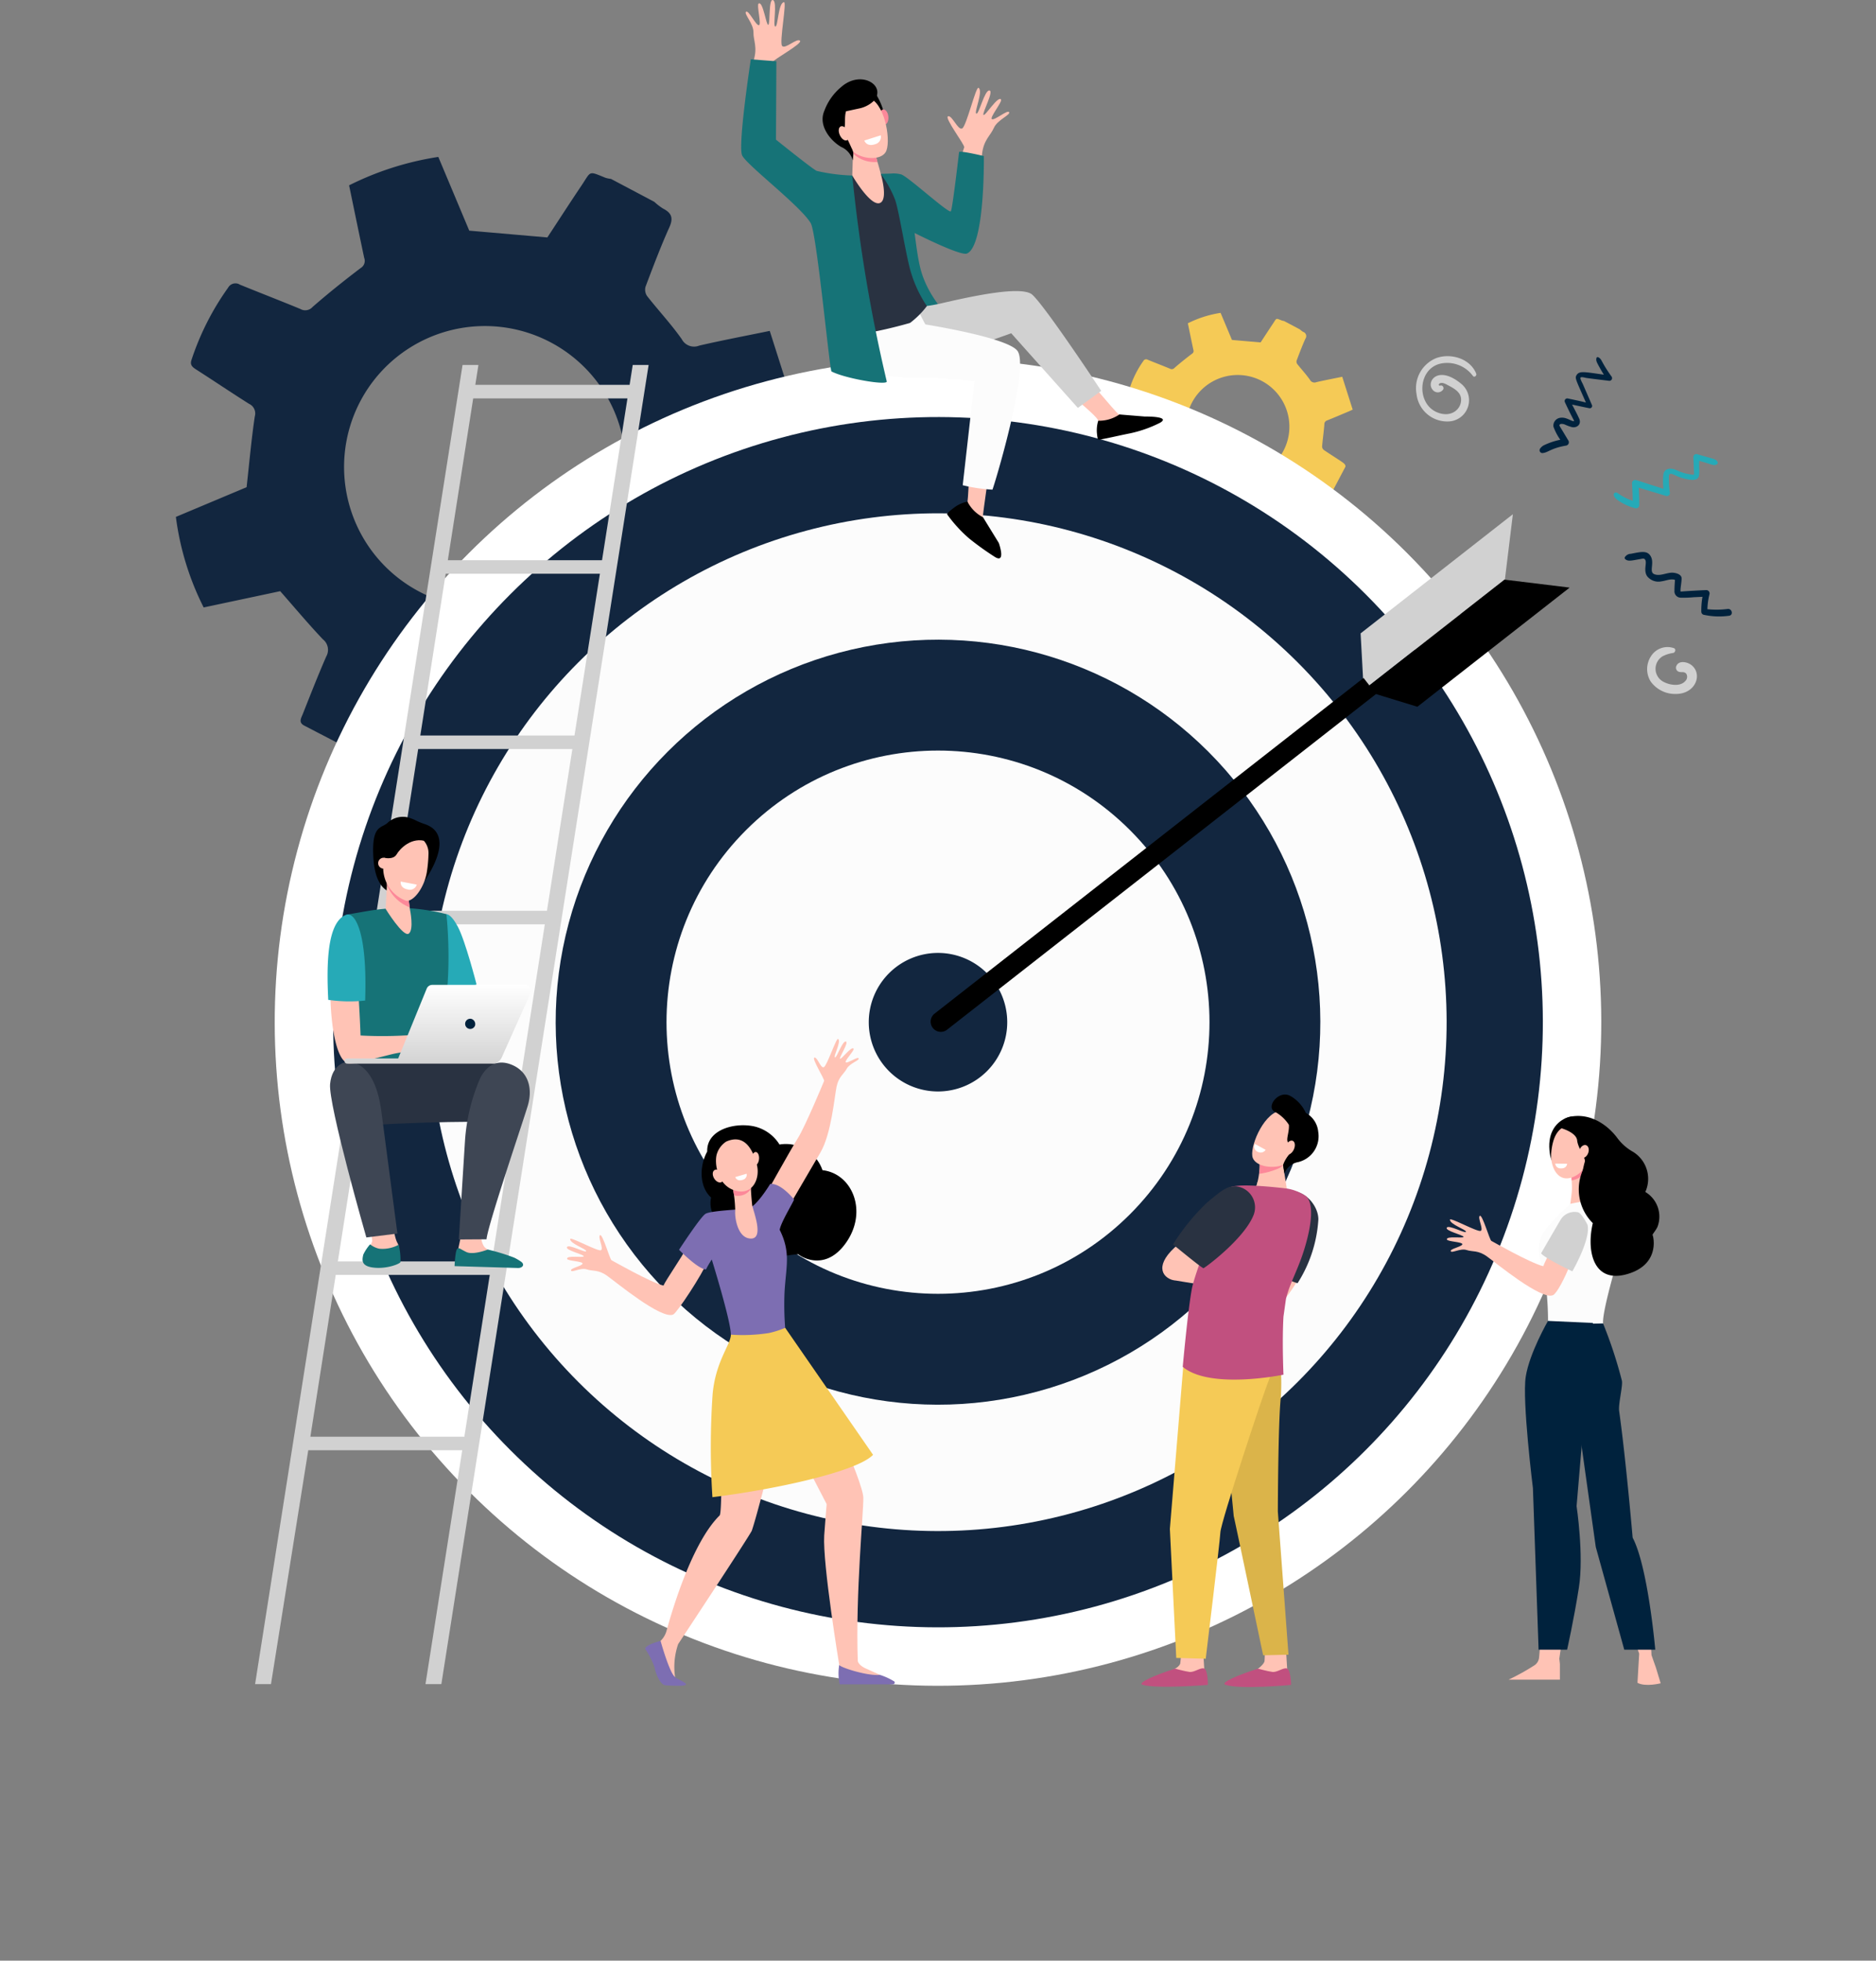 <svg xmlns="http://www.w3.org/2000/svg" xmlns:xlink="http://www.w3.org/1999/xlink" width="264.232" height="276.02" viewBox="0 0 264.232 276.02">
  <rect x="0" y="0" width="264.232" height="276.02" fill="#808080" stroke="none"/>
  <defs>
    <linearGradient id="linear-gradient" x1="0.5" x2="0.5" y2="1" gradientUnits="objectBoundingBox">
      <stop offset="0" stop-color="#fff"/>
      <stop offset="1" stop-color="#d3d3d3"/>
    </linearGradient>
  </defs>
  <g id="Grupo_46889" data-name="Grupo 46889" transform="translate(-519.48 -743.066)">
    <path id="Trazado_97492" data-name="Trazado 97492" d="M690.767,878.612c-2.026-1.347-4.1-2.624-6.1-4.011a1.761,1.761,0,0,1-.652-1.341c.242-2.807.646-5.6.87-8.41a1.49,1.49,0,0,1,1.029-1.558c2.753-1.1,5.477-2.27,8.211-3.417.443-.186.88-.388,1.644-.726l-4.015-12.606c-3.524.724-6.739,1.33-9.923,2.068a1.954,1.954,0,0,1-2.467-.9c-1.493-2.121-3.282-4.032-4.888-6.076a1.6,1.6,0,0,1-.216-1.318c1.065-2.812,2.127-5.632,3.36-8.373.592-1.315.288-2.019-.891-2.621a8.189,8.189,0,0,1-1.231-.947l-6.105-3.23a4.188,4.188,0,0,1-.763-.153c-2.481-1-2-.978-3.4,1.1-1.7,2.528-3.347,5.084-4.8,7.292l-11-.954-4.358-10.38a42.26,42.26,0,0,0-12.566,4c.719,3.465,1.412,6.846,2.129,10.221a1.169,1.169,0,0,1-.5,1.422c-2.316,1.756-4.59,3.575-6.779,5.485a1.376,1.376,0,0,1-1.723.274c-2.823-1.165-5.672-2.264-8.5-3.417a1.184,1.184,0,0,0-1.67.426,37.664,37.664,0,0,0-5.147,10.141c-.253.714.092,1.02.632,1.365,2.5,1.6,4.956,3.26,7.465,4.842a1.485,1.485,0,0,1,.808,1.782c-.475,3.217-.763,6.46-1.151,9.954l-9.961,4.182a39.374,39.374,0,0,0,3.914,12.748l10.78-2.291c2.095,2.382,3.985,4.647,6.014,6.779a1.889,1.889,0,0,1,.467,2.422c-1.168,2.677-2.232,5.4-3.31,8.115-.213.537-.635,1.162.2,1.6q5.115,2.657,10.229,5.316c.725.376,1.179.13,1.612-.553,1.609-2.543,3.331-5.016,4.9-7.584.6-.991,1.261-1.033,2.286-.9a69.182,69.182,0,0,0,7.631.638,1.661,1.661,0,0,1,1.88,1.275c1.212,3.129,2.547,6.211,3.807,9.246,2.721-.019,10.118-2.391,12.778-4.069-.722-3.334-1.417-6.714-2.207-10.072a1.433,1.433,0,0,1,.69-1.714c2.065-1.648,4.014-3.441,6.063-5.11a1.744,1.744,0,0,1,1.444-.287c2.52.967,5.007,2.022,7.492,3.077,1.389.59,1.948.833,2.477.473L693,880.991C693.01,880.113,692.406,879.7,690.767,878.612Zm-21.6-3.64a19.835,19.835,0,0,1-26.809,8.257h0a19.836,19.836,0,0,1-8.257-26.809h0a19.835,19.835,0,0,1,26.809-8.257h0a19.835,19.835,0,0,1,8.257,26.809Z" transform="translate(-63.856 -56.893)" fill="#12263f"/>
    <path id="Trazado_97493" data-name="Trazado 97493" d="M1116.131,921.361c-.744-.495-1.5-.963-2.238-1.472a.646.646,0,0,1-.239-.492c.089-1.031.237-2.056.319-3.087a.547.547,0,0,1,.378-.572c1.01-.4,2.011-.833,3.014-1.254.163-.069.323-.142.6-.267-.491-1.541-.976-3.065-1.474-4.628-1.293.266-2.474.489-3.643.759a.717.717,0,0,1-.905-.332c-.548-.778-1.2-1.48-1.795-2.23a.587.587,0,0,1-.079-.484c.391-1.033.781-2.068,1.233-3.074a.622.622,0,0,0-.327-.962,3.01,3.01,0,0,1-.452-.348l-2.241-1.186a1.526,1.526,0,0,1-.28-.056c-.911-.365-.736-.359-1.246.4-.622.928-1.229,1.866-1.761,2.677l-4.037-.35-1.6-3.81a15.519,15.519,0,0,0-4.613,1.468c.264,1.272.518,2.513.781,3.752a.429.429,0,0,1-.182.522c-.85.645-1.685,1.312-2.489,2.014a.5.5,0,0,1-.632.1c-1.036-.428-2.082-.831-3.12-1.254a.435.435,0,0,0-.613.157,13.829,13.829,0,0,0-1.889,3.723c-.093.262.034.374.232.5.917.587,1.819,1.2,2.74,1.777a.545.545,0,0,1,.3.654c-.175,1.181-.28,2.372-.423,3.654l-3.656,1.535a14.455,14.455,0,0,0,1.437,4.68l3.957-.841c.769.874,1.463,1.706,2.207,2.488a.694.694,0,0,1,.172.889c-.429.983-.819,1.982-1.215,2.979-.078.2-.233.427.075.587l3.755,1.952c.266.138.433.048.592-.2.591-.933,1.223-1.841,1.8-2.784.222-.364.463-.379.839-.331a25.29,25.29,0,0,0,2.8.234.61.61,0,0,1,.69.468c.445,1.149.935,2.28,1.4,3.394a13.864,13.864,0,0,0,4.69-1.493c-.265-1.224-.52-2.465-.81-3.7a.526.526,0,0,1,.253-.629c.758-.6,1.474-1.263,2.226-1.876a.641.641,0,0,1,.53-.105c.925.355,1.838.742,2.75,1.129.51.216.715.306.909.174l2.1-3.977C1116.955,921.913,1116.733,921.762,1116.131,921.361Zm-7.927-1.336a7.282,7.282,0,0,1-9.842,3.031h0a7.281,7.281,0,0,1-3.031-9.841h0a7.282,7.282,0,0,1,9.841-3.031h0a7.282,7.282,0,0,1,3.031,9.841Z" transform="translate(-407.959 -113.481)" fill="#f5ca56"/>
    <circle id="Elipse_3878" data-name="Elipse 3878" cx="93.42" cy="93.42" r="93.42" transform="translate(519.48 886.97) rotate(-45)" fill="#fff"/>
    <circle id="Elipse_3879" data-name="Elipse 3879" cx="85.191" cy="85.191" r="85.191" transform="translate(531.118 886.97) rotate(-45)" fill="#12263f"/>
    <circle id="Elipse_3880" data-name="Elipse 3880" cx="71.638" cy="71.638" r="71.638" transform="translate(550.285 886.97) rotate(-45)" fill="#fcfcfc"/>
    <circle id="Elipse_3881" data-name="Elipse 3881" cx="53.85" cy="53.85" r="53.85" transform="translate(575.441 886.97) rotate(-45)" fill="#12263f"/>
    <circle id="Elipse_3882" data-name="Elipse 3882" cx="38.239" cy="38.239" r="38.239" transform="translate(597.518 886.97) rotate(-45)" fill="#fcfcfc"/>
    <path id="Trazado_97494" data-name="Trazado 97494" d="M976.586,1232.58a9.751,9.751,0,1,1-9.751-9.751A9.751,9.751,0,0,1,976.586,1232.58Z" transform="translate(-315.239 -345.609)" fill="#12263f"/>
    <g id="Grupo_46878" data-name="Grupo 46878" transform="translate(650.56 815.459)">
      <path id="Trazado_97495" data-name="Trazado 97495" d="M1203.388,1025.071l-.346-6.335,21.446-16.775-1.121,9.173-21.017,16.439Z" transform="translate(-1142.483 -1001.961)" fill="#d1d1d1"/>
      <path id="Trazado_97496" data-name="Trazado 97496" d="M1204.832,1050.929l6.065,1.862,21.446-16.775-9.173-1.121-21.017,16.439Z" transform="translate(-1142.341 -1025.686)"/>
      <path id="Trazado_97497" data-name="Trazado 97497" d="M988.556,1133.657h0a1.433,1.433,0,0,0,2.012.246l60.422-47.26-1.766-2.258-60.422,47.26A1.433,1.433,0,0,0,988.556,1133.657Z" transform="translate(-988.251 -1061.337)"/>
    </g>
    <path id="Trazado_97498" data-name="Trazado 97498" d="M1311.752,1320.518c0,.606.226,1.1.506,1.1s.506-.491.506-1.1-.226-1.1-.506-1.1S1311.752,1319.912,1311.752,1320.518Z" transform="translate(-570.733 -415.192)" fill="#f7a491"/>
    <path id="Trazado_97499" data-name="Trazado 97499" d="M1283.647,1567.129a31.2,31.2,0,0,0,.159-4.068h3.306c-.344,2.37-.613,4.214-.613,4.214l.082.749,0,2.212h-7.233a32.633,32.633,0,0,0,3.683-2.047A1.479,1.479,0,0,0,1283.647,1567.129Z" transform="translate(-547.392 -590.704)" fill="#ffc3b5"/>
    <path id="Trazado_97500" data-name="Trazado 97500" d="M1342.668,1568.526l-.962-2.754h2.517c.131,1.768.18,2.961.18,2.961l.639,1.811.65,2.152s-2.141.552-3.264-.068l.124-2.142Z" transform="translate(-592.311 -592.657)" fill="#ffc3b5"/>
    <path id="Trazado_97501" data-name="Trazado 97501" d="M1295.595,1349.556c.873-1.194,4.474-4.65,4.874-4.643,1.167.02,4.995.022,5.743.4l-.036,6.58c-.122.552-2.765,9.156-2.611,11.039l-.018.018a5.3,5.3,0,0,1-7.734-.372h0a43.41,43.41,0,0,0-.3-4.99C1295.02,1353.859,1293.426,1352.52,1295.595,1349.556Z" transform="translate(-558.295 -433.556)" fill="#fcfcfc"/>
    <path id="Trazado_97502" data-name="Trazado 97502" d="M1313.151,1329.422a19.325,19.325,0,0,0,.117,3.348c.218.92.509.99-1.363,1.27-.735.11-1.444.274-1.444.274s.192-1.352.221-1.922c.048-.94-.216-3.841-.216-3.841Z" transform="translate(-569.803 -421.769)" fill="#ffc3b5"/>
    <path id="Trazado_97503" data-name="Trazado 97503" d="M1311.738,1330.63a3.355,3.355,0,0,1-1.077.382c-.064-1.146-.183-2.461-.183-2.461l2.562.831A3.359,3.359,0,0,1,1311.738,1330.63Z" transform="translate(-569.815 -421.769)" fill="#fc8899"/>
    <path id="Trazado_97504" data-name="Trazado 97504" d="M1307.522,1409.484l4.407,31.35,4.013,14.455h4.366s-1.013-11.646-3.186-15.771c0,0-.948-11.055-1.9-17.816-.142-1.011.561-3.634.378-4.311a62.514,62.514,0,0,0-2.647-8.032Z" transform="translate(-567.686 -479.981)" fill="#00223d"/>
    <path id="Trazado_97505" data-name="Trazado 97505" d="M1295.913,1422.125l-1.02,12.043s1.042,6.882.327,11.449-1.663,8.758-1.663,8.758h-4.014l-.8-22.742s-1.543-12.357-1.009-15.708,3.133-7.835,3.133-7.835l6.313.289s1.712,6.134,1.422,8.193C1298.391,1418.1,1295.913,1422.125,1295.913,1422.125Z" transform="translate(-553.353 -479.067)" fill="#00223d"/>
    <path id="Trazado_97506" data-name="Trazado 97506" d="M1315.756,1327.136c4.771-1.432,3.494-5.638,3.467-5.478.014-.13.464-.66.686-1.112a4.033,4.033,0,0,0-1.7-4.943,4.46,4.46,0,0,0-1.742-5.657,7.024,7.024,0,0,1-2.222-1.968c-1.324-1.766-3.732-3.545-6.626-2.964-2.864.733.971,2.392.591,5.147-.193,1.4.361,1.2,1.224,2.319a6.692,6.692,0,0,0,1.38,7.51C1309.885,1323.924,1310.888,1328.6,1315.756,1327.136Z" transform="translate(-566.989 -404.732)"/>
    <path id="Trazado_97507" data-name="Trazado 97507" d="M1307.374,1308.085c.564,2.324-2.487,4.012-4.9,4.074-1.57.04-2.291-.121-2.545-1.776-.412-2.684.694-4.319,2.243-5C1304.168,1304.514,1306.909,1306.167,1307.374,1308.085Z" transform="translate(-562.152 -404.91)"/>
    <path id="Trazado_97508" data-name="Trazado 97508" d="M1304.5,1309.788a3.173,3.173,0,0,1,1.628,1.43c.566,1.072.285,4.506-2.07,5.639s-3.438-1.439-3.267-3.336S1301.64,1309.14,1304.5,1309.788Z" transform="translate(-562.822 -408.177)" fill="#ffc3b5"/>
    <path id="Trazado_97509" data-name="Trazado 97509" d="M1304.53,1328.9l-1.671-.026a.738.738,0,0,0,.764.68C1304.518,1329.592,1304.53,1328.9,1304.53,1328.9Z" transform="translate(-564.327 -422)" fill="#fff"/>
    <path id="Trazado_97510" data-name="Trazado 97510" d="M1310.625,1312.766c.348-1.775.212-3.12-1.049-3.769s-2.338-1.293-3.466-.126l-.255.144s2.129.589,2.248,1.719,1.25,2.475,1.076,3.03-.375,1.663-.375,1.663l.466-.383A3.137,3.137,0,0,0,1310.625,1312.766Z" transform="translate(-566.484 -407.126)"/>
    <path id="Trazado_97511" data-name="Trazado 97511" d="M1314.865,1320.232c-.176.49-.043.982.3,1.1s.758-.186.934-.676.043-.982-.3-1.1S1315.041,1319.742,1314.865,1320.232Z" transform="translate(-572.92 -415.272)" fill="#ffc3b5"/>
    <path id="Trazado_97512" data-name="Trazado 97512" d="M655.461,1079.6h21.687l-5.176,32.927h2.237L703.4,926.815h-2.237l-.44,2.8H678.991l.439-2.8h-2.237l-29.219,185.709h2.237Zm37.2-98.72-3.58,22.776h-21.71l3.573-22.776Zm-21.417-1.9,3.573-22.776h21.723l-3.58,22.776Zm17.538,26.584-3.58,22.777H663.5l3.573-22.777Zm-3.88,24.68-3.58,22.776H659.631l3.573-22.776Zm15.517-98.72-3.58,22.776H675.12l3.573-22.776ZM655.76,1077.693l3.573-22.776h21.694l-3.58,22.776Z" transform="translate(-92.564 -132.368)" fill="#d1d1d1"/>
    <g id="Grupo_46880" data-name="Grupo 46880" transform="translate(623.88 743.066)">
      <path id="Trazado_97513" data-name="Trazado 97513" d="M999.115,795.628c-.024.083-.2.655-.481,1.506l2.9.585c.03-.475.059-.871.094-1.159.239-2.012,1.184-2.558,1.67-3.675s2.373-1.826,2.141-2.2-1.991,1.156-2.412.991,1.5-2.473,1.272-2.781c-.427-.567-2.257,2.421-2.472,2.174s1.524-3.4.828-3.44-1.468,3.413-1.834,3.26,1.013-3.181.312-3.633c-.375-.242-1.7,5.391-2.3,5.715s-1.427-1.9-1.994-1.707S999.213,795.279,999.115,795.628Z" transform="translate(-967.707 -774.892)" fill="#ffc3b5"/>
      <path id="Trazado_97514" data-name="Trazado 97514" d="M898.838,751.829c-.013.086-.084.681-.183,1.57l-2.884-.663c.168-.445.305-.818.393-1.094.612-1.931-.023-2.819-.006-4.037s-1.409-2.642-1.041-2.891,1.337,1.874,1.789,1.9-.35-2.873-.012-3.058c.622-.34,1.058,3.136,1.355,3s.013-3.726.664-3.475-.07,3.714.326,3.727.389-3.316,1.214-3.438c.441-.065-.672,5.613-.266,6.154s2.082-1.138,2.52-.733S898.892,751.471,898.838,751.829Z" transform="translate(-894.435 -743.066)" fill="#ffc3b5"/>
      <path id="Trazado_97515" data-name="Trazado 97515" d="M977.543,820.069s-3.456-.827-3.489-.549c-.725,6.078-1.052,8.277-1.175,8.34-.419.215-5.971-4.861-6.96-5.2a4.132,4.132,0,0,0-1.482-.123c-1.178.035-1.41.039-1.41.039l-.043,0,.006,1.108c1.327,1.193,4.364,19.272,4.619,19.26.286-.013,6.288,1.5,6.183.992-.017-.082-4.07-3.4-5.219-8.184-.386-1.606-.576-3.336-.785-4.851,1.334.669,6.543,3.232,7.368,2.894C977.724,832.739,977.543,820.069,977.543,820.069Z" transform="translate(-943.369 -798.1)" fill="#167377"/>
      <path id="Trazado_97516" data-name="Trazado 97516" d="M1052.019,931.395s5.584,4.375,5.771,5.15c.268,1.117,5.382-.351,4.149-.579-.284-.052-1.192-.282-1.266-.322-.4-.214-5.369-6.2-5.369-6.2Z" transform="translate(-1007.507 -877.327)" fill="#ffc3b5"/>
      <path id="Trazado_97517" data-name="Trazado 97517" d="M1078.686,952.026l-3.566-.29a5.055,5.055,0,0,1-2.978.883,4.562,4.562,0,0,0-.164,1.941c.026.181.056.726.238.713.659-.045,2.414-.482,4.414-.881a17.24,17.24,0,0,0,4.24-1.5C1082.423,951.965,1078.686,952.026,1078.686,952.026Z" transform="translate(-1021.857 -893.387)"/>
      <path id="Trazado_97518" data-name="Trazado 97518" d="M958.891,891.73a24.409,24.409,0,0,0,8.613-.371c5.234-1.224,11.021-2.356,12.716-1.37,1.365.793,9.888,13.672,9.888,13.672l-3.292,2.4-9.384-10.509s-11.973,4.418-14.662,3.928C956.646,898.367,956.559,893.476,958.891,891.73Z" transform="translate(-939.403 -848.635)" fill="#d1d1d1"/>
      <path id="Trazado_97519" data-name="Trazado 97519" d="M1007.206,967.326s-.249,6.754-.4,7.9,2.866,4.569,2.481,3.376c-.089-.274-.318-1.183-.318-1.268,0-.453,1.12-8.158,1.12-8.158Z" transform="translate(-974.931 -904.618)" fill="#ffc3b5"/>
      <path id="Trazado_97520" data-name="Trazado 97520" d="M1003.821,1001.434l-2.23-3.626a5.056,5.056,0,0,1-2.192-2.2,4.565,4.565,0,0,0-1.785.778c-.146.108-1.145.839-1.076,1.007a19.2,19.2,0,0,0,3.1,3.4,40.047,40.047,0,0,0,3.663,2.625C1004.858,1004.342,1003.821,1001.434,1003.821,1001.434Z" transform="translate(-967.537 -924.99)"/>
      <path id="Trazado_97521" data-name="Trazado 97521" d="M971.922,894.188c-1.43-1.907-12.972-3.718-12.972-3.718l-3.219-6.185-7.116,4.388a64.413,64.413,0,0,0,1.245,7.176c.712,2.016,5.494,2.119,8.415,2.089,2.688-.028,7.6.52,7.6.52l-1.66,14.648a22.93,22.93,0,0,0,4.181.623C968.5,913.714,973.7,896.56,971.922,894.188Z" transform="translate(-933.018 -844.796)" fill="#fcfcfc"/>
      <path id="Trazado_97522" data-name="Trazado 97522" d="M952.1,830.627l-4.015.224s-.092.028-.12.033c-.327.061-.03,11.761.262,16.131a29.221,29.221,0,0,0,.883,6.206,65.389,65.389,0,0,0,7.117-1.615,12.279,12.279,0,0,0,2.372-2.368,17.6,17.6,0,0,1-2.578-6.05c-.666-2.888-1.488-8.008-1.958-9.077A15.251,15.251,0,0,0,952.1,830.627Z" transform="translate(-932.45 -806.143)" fill="#293241"/>
      <path id="Trazado_97523" data-name="Trazado 97523" d="M948.882,817.337l-.114,3.545s2.6,4.478,3.933,3.854c1.12-.524.126-3.93.126-3.93s-.194-.781-.463-1.679a6.5,6.5,0,0,1-.333-1.8C952.06,816.111,948.882,817.337,948.882,817.337Z" transform="translate(-933.128 -796.174)" fill="#ffc3b5"/>
      <path id="Trazado_97524" data-name="Trazado 97524" d="M952.3,817.323c.028-1.212-3.15.014-3.15.014l-.011.346a1.781,1.781,0,0,0,.355.4,4.373,4.373,0,0,0,3.095.891A6.092,6.092,0,0,1,952.3,817.323Z" transform="translate(-933.393 -796.174)" fill="#fc8899"/>
      <g id="Grupo_46879" data-name="Grupo 46879" transform="translate(11.459 11.17)">
        <path id="Trazado_97525" data-name="Trazado 97525" d="M952.336,789.836a9.25,9.25,0,0,1,1.423,3.677,8.708,8.708,0,0,1-.257,2.827l-4.25-5.08Z" transform="translate(-944.936 -787.928)"/>
        <path id="Trazado_97526" data-name="Trazado 97526" d="M963.729,799.168c.06.588-.169,1.094-.511,1.129s-.668-.414-.728-1,.169-1.094.511-1.129S963.669,798.58,963.729,799.168Z" transform="translate(-954.466 -793.927)" fill="#fc8899"/>
        <path id="Trazado_97527" data-name="Trazado 97527" d="M944.243,793.475c-.1-.021-.088,4.87,1.33,6.021s3.885,1.252,4.606.093c.8-1.282.039-6.436-2.07-7.531S944.243,793.475,944.243,793.475Z" transform="translate(-941.303 -789.33)" fill="#ffc3b5"/>
        <path id="Trazado_97528" data-name="Trazado 97528" d="M936.4,784.124a7.86,7.86,0,0,0-2.338,3.329c-.9,2.074.886,4.223,2.384,5.077a2.885,2.885,0,0,1,1.622,1.887l.062-.637a1.586,1.586,0,0,0-.019-.585,2.746,2.746,0,0,0-.213-.517c-.127-.272-.537-1.206-.7-1.453-.422-.65-.5-.791-.3-1.408.16-.476-.025-1.524.222-2.308l2.016-.435a4.221,4.221,0,0,0,1.9-1.038C942.87,783.925,939.253,781.572,936.4,784.124Z" transform="translate(-933.817 -783.011)"/>
        <path id="Trazado_97529" data-name="Trazado 97529" d="M943.251,807.345c.249.537.2,1.089-.115,1.233s-.766-.174-1.014-.71-.2-1.089.115-1.233S943,806.808,943.251,807.345Z" transform="translate(-939.687 -800.004)" fill="#ffc3b5"/>
      </g>
      <path id="Trazado_97530" data-name="Trazado 97530" d="M908.476,789.278a25.289,25.289,0,0,1-5.008-.65c-.623-.282-5.738-4.4-5.738-4.4l.057-11.034-3.6-.274s-1.865,12.2-1.219,13.532c.667,1.379,8.154,7.055,9.651,9.518.863,1.419,2.661,20.717,2.934,20.891,1.937,1.008,7.919,2.015,7.779,1.4A221.858,221.858,0,0,1,908.476,789.278Z" transform="translate(-892.836 -764.569)" fill="#167377"/>
      <path id="Trazado_97531" data-name="Trazado 97531" d="M954.841,811.924l2.317-.735a1.063,1.063,0,0,1-.784,1.25C955.144,812.869,954.841,811.924,954.841,811.924Z" transform="translate(-937.503 -792.14)" fill="#fff"/>
    </g>
    <path id="Trazado_97532" data-name="Trazado 97532" d="M1298.7,935.289a.477.477,0,0,0,.3-.693c-.245-.4-.483-.8-.723-1.2-.531-.887-.58-.906-.537-1.007.1-.242.558-.131.722-.075a5.62,5.62,0,0,0,1.084.391c.753.1,1.3-.48.966-1.21-.307-.668-.654-1.323-1-1.974.807.165,1.611.354,2.42.507a.326.326,0,0,0,.369-.467l-1.269-2.917c-.065-.149-.449-.808-.316-.934s.673.04.8.059c.7.1.951.129,3.243.409a.382.382,0,0,0,.339-.567c-1.6-2.236-1.322-2.44-1.892-2.753a.181.181,0,0,0-.269.148c-.051.336-.039.42.564,1.487q.234.414.488.815c-2.777-.393-3.468-.558-3.843.065-.261.432-.135.55,1.314,3.857-.838-.217-1.684-.383-2.532-.565a.371.371,0,0,0-.42.532c1.11,2.387,1.236,2.4,1.277,2.64,0,.006.147.04-.071.02-.369-.033-1.048-.57-1.755-.488a1.118,1.118,0,0,0-1.072,1.257,7.866,7.866,0,0,0,.967,1.847,9.613,9.613,0,0,0-2.164.708,1.5,1.5,0,0,0-.7.567.4.4,0,0,0,.329.6C1296.129,936.3,1296.487,935.662,1298.7,935.289Z" transform="translate(-558.608 -129.497)" fill="#00223d"/>
    <path id="Trazado_97533" data-name="Trazado 97533" d="M1340.23,977.067a11.93,11.93,0,0,1-.135-2.1c0-.138-.02-.4.12-.483.337-.209.841.37,2.137.654.562.123,1.714.426,1.96-.329a4.259,4.259,0,0,0,.043-1.277c0-.3.01-.609.014-.914,2.1.593,1.983.716,2.46.509a.268.268,0,0,0,.115-.36c-.273-.432-.218-.309-2.863-1.084a.415.415,0,0,0-.537.371c0,.413.11,2.281.087,2.512-.022-.015-.122,0-.144,0a6.837,6.837,0,0,1-2.413-.677c-.653-.27-1.54-.275-1.744.561a8.284,8.284,0,0,0,0,2.109c-1.281-.409-2.559-.829-3.842-1.23a.456.456,0,0,0-.591.409c.057.836.085,1.67.107,2.506a7.734,7.734,0,0,1-2.109-1.078c-.476-.343-1.08.323.178,1.107a7.476,7.476,0,0,0,2.262,1.012.459.459,0,0,0,.593-.409c0-.828-.032-1.658-.084-2.485,1.28.392,2.566.771,3.846,1.164A.424.424,0,0,0,1340.23,977.067Z" transform="translate(-585.555 -164.674)" fill="#26aab7"/>
    <path id="Trazado_97534" data-name="Trazado 97534" d="M1348.63,1029.37a.458.458,0,0,0,.408.461,10.091,10.091,0,0,0,3.521.12c.615-.1.4-1.02-.205-.955a12.237,12.237,0,0,1-2.865.034,9.784,9.784,0,0,1,.288-2.09.471.471,0,0,0-.411-.6c-.759.021-3.631.188-3.657.219a.147.147,0,0,0,0-.077c-.056-.306.169-1.344.146-1.818-.026-.532-.734-.725-1.162-.767-.87-.084-1.833.544-2.68.206-.815-.325.1-1.6-.555-2.6-.506-.77-1.377-.538-2.75-.273a1.027,1.027,0,0,0-.836.464.234.234,0,0,0,.027.273c.413.384.909.211,2.165,0,.16-.026.43-.121.572,0,.474.393-.22,1.475.341,2.387a2.023,2.023,0,0,0,2.055.752c.582-.07,1.3-.409,1.891-.2-.032.506-.079,1.016-.072,1.52a.889.889,0,0,0,.844.981,14.838,14.838,0,0,0,1.864-.062c.412-.019.824-.036,1.236-.059A11.1,11.1,0,0,0,1348.63,1029.37Z" transform="translate(-589.524 -200.201)" fill="#00223d"/>
    <path id="Trazado_97535" data-name="Trazado 97535" d="M1239.131,926.258c-3.285-2.694-4.959-.27-4.014.848a.914.914,0,0,0,1.488-.024c.166-.249-.079-.659-.388-.562-.256.08-.317-.211-.045-.323.366-.151.811.117,1.126.284.736.39,1.7.885,1.821,1.808.187,1.377-1.214,2.834-3.289,2.031-2.993-1.158-2.85-6.055.324-6.868a4.5,4.5,0,0,1,4.642,1.712c.207.277.577-.047.465-.326-.847-2.109-3.539-2.913-5.58-2.2a4.559,4.559,0,0,0-2.824,5.074,4.345,4.345,0,0,0,4.575,3.86A2.987,2.987,0,0,0,1239.131,926.258Z" transform="translate(-513.86 -129.177)" fill="#d1d1d1"/>
    <path id="Trazado_97536" data-name="Trazado 97536" d="M1355.293,1071.193c-.536-.375-1.641-.605-2,.125a.607.607,0,0,0,.32.887c.386.126.745-.081,1.043.276a.811.811,0,0,1-.131,1.019c-.71.837-2.226.58-3.075.116a2.059,2.059,0,0,1-.129-3.591,4.626,4.626,0,0,1,1.5-.472c.284-.067.421-.516.12-.668a2.749,2.749,0,0,0-3.264,1.148,3.3,3.3,0,0,0-.024,3.55,4.238,4.238,0,0,0,3.594,1.743C1356.051,1075.3,1357.03,1072.407,1355.293,1071.193Z" transform="translate(-597.669 -234.565)" fill="#d1d1d1"/>
    <g id="Grupo_46883" data-name="Grupo 46883" transform="translate(680.254 897.159)">
      <g id="Grupo_46882" data-name="Grupo 46882" transform="translate(0)">
        <path id="Trazado_97537" data-name="Trazado 97537" d="M1163.049,1383.872a2.354,2.354,0,0,1-.245.594,22.549,22.549,0,0,1-2.341,3.115l-1.266-2.851s.207-.9.564-2.175A7.324,7.324,0,0,1,1163.049,1383.872Z" transform="translate(-1141.09 -1357.83)" fill="#ffc3b5"/>
        <path id="Trazado_97538" data-name="Trazado 97538" d="M1147.023,1352.74s7.059,3.04,7.287,2.981a18.76,18.76,0,0,0,2.925-8.964c.014-2-2.061-4.4-4.377-3.926-1.165.239-1.148.563-2.872,3.069A28.884,28.884,0,0,0,1147.023,1352.74Z" transform="translate(-1132.32 -1329.172)" fill="#293241"/>
        <path id="Trazado_97539" data-name="Trazado 97539" d="M1114.8,1573.316s.167,2.772.168,2.778a15.115,15.115,0,0,1,.3,1.541c0,1.2-5.708-1.02-4.429-1.553.116-.048.722-.413.76-.822.059-.63.208-1.906.208-1.906Z" transform="translate(-1106.125 -1495.25)" fill="#ffc3b5"/>
        <path id="Trazado_97540" data-name="Trazado 97540" d="M1099.178,1583.041s1.34.368,2.026.46,1.591-.682,2.077-.473c.534.23.513,2.3.513,2.3s-7.186.59-9.207-.021C1093.787,1585.067,1096.439,1583.9,1099.178,1583.041Z" transform="translate(-1094.443 -1502.22)" fill="#c1507f"/>
        <path id="Trazado_97541" data-name="Trazado 97541" d="M1156.557,1573.316s.168,2.772.169,2.778a15.179,15.179,0,0,1,.3,1.541c0,1.2-5.708-1.02-4.429-1.553.116-.048.9-.685.94-1.094.059-.63.028-1.633.028-1.633Z" transform="translate(-1136.204 -1495.25)" fill="#ffc3b5"/>
        <path id="Trazado_97542" data-name="Trazado 97542" d="M1140.943,1583.041s1.34.368,2.026.46,1.591-.682,2.076-.473c.534.23.556,2.3.556,2.3s-7.219.688-9.249-.021C1135.564,1585.034,1138.2,1583.9,1140.943,1583.041Z" transform="translate(-1124.531 -1502.22)" fill="#c1507f"/>
        <g id="Grupo_46881" data-name="Grupo 46881" transform="translate(15.592)">
          <path id="Trazado_97543" data-name="Trazado 97543" d="M1155.259,1326.2l.647,4.093s-2.466,1.98-3.9,1.562c-1.206-.35-.379-1.927-.379-1.927a10.247,10.247,0,0,0,.446-3.33C1151.872,1325.449,1155.259,1326.2,1155.259,1326.2Z" transform="translate(-1151.028 -1317.059)" fill="#ffc3b5"/>
          <path id="Trazado_97544" data-name="Trazado 97544" d="M1156.485,1327.435a10.074,10.074,0,0,1-2.791.786,5.431,5.431,0,0,0,.066-1.626c-.091-.528.581-.653,1.332-.635.982.084,1.858.238,1.858.238l.124.787A2.036,2.036,0,0,1,1156.485,1327.435Z" transform="translate(-1152.718 -1317.06)" fill="#fc8899"/>
          <path id="Trazado_97545" data-name="Trazado 97545" d="M1157.548,1304.265c.1,0-.975,4.572-2.64,5.359s-4.15.377-4.617-.855c-.516-1.362,1.365-6.026,3.708-6.619S1157.548,1304.265,1157.548,1304.265Z" transform="translate(-1150.205 -1299.848)" fill="#ffc3b5"/>
          <path id="Trazado_97546" data-name="Trazado 97546" d="M1162.677,1294.352a5.243,5.243,0,0,1,2.147,2.372,3.375,3.375,0,0,1,1.743,2.665,3.746,3.746,0,0,1-2.821,4.253,2.556,2.556,0,0,0-1.941,1.6l-.19-1.2a4.73,4.73,0,0,1,.936-1.564c.562-.522-.267-1.282-.339-1.9-.056-.478.3-1.4.219-2.188a5.407,5.407,0,0,0-1.855-1.766C1159.006,1296.033,1160.97,1293.367,1162.677,1294.352Z" transform="translate(-1157.262 -1294.136)"/>
          <path id="Trazado_97547" data-name="Trazado 97547" d="M1166.731,1318.068c-.218.528-.129,1.052.2,1.171s.77-.213.987-.741.129-1.052-.2-1.171S1166.949,1317.54,1166.731,1318.068Z" transform="translate(-1162.024 -1310.825)" fill="#ffc3b5"/>
        </g>
        <path id="Trazado_97548" data-name="Trazado 97548" d="M1119.866,1381.938l-9.7-1.581s1.1-2.777,1.5-2.777,7.332,3.029,7.332,3.029l.552,1.108Z" transform="translate(-1105.771 -1354.246)" fill="#ffc3b5"/>
        <path id="Trazado_97549" data-name="Trazado 97549" d="M1143.313,1415.8a31.924,31.924,0,0,1,.573,8.222c-.394,3.546-.425,16.141-.425,16.141l1.5,20.154-3.569.078s-4.233-20.144-4.153-19.626-1.419-14.183-1.419-14.183l5.046-11.229Z" transform="translate(-1124.253 -1381.46)" fill="#dbb44a"/>
        <path id="Trazado_97550" data-name="Trazado 97550" d="M1122.87,1412.152s.63,4.211-.158,6.057-6.762,19.967-6.841,21.444-2.065,17.807-2.065,17.807l-4.15-.117-.9-18.156,1.88-22.819,1.826-5.769Z" transform="translate(-1104.755 -1378.034)" fill="#f5ca56"/>
        <path id="Trazado_97551" data-name="Trazado 97551" d="M1156.619,1338.038a3.724,3.724,0,0,1-1.978.594,6.573,6.573,0,0,1-2.3-.958l.188-.636s2.469-.36,2.531-.321S1156.619,1338.038,1156.619,1338.038Z" transform="translate(-1136.148 -1324.808)" fill="#ffc3b5"/>
        <path id="Trazado_97552" data-name="Trazado 97552" d="M1111.569,1368.249s-3.668,3.461-5.323,2.87-2.341-2.611,1.7-5.566C1111.56,1362.907,1111.569,1368.249,1111.569,1368.249Z" transform="translate(-1102.006 -1345.053)" fill="#ffc3b5"/>
        <path id="Trazado_97553" data-name="Trazado 97553" d="M1116.5,1354.577c.545-2.964,4.494-12.189,4.809-13.888.153-.827,2.283-.844,4.312-.737,2.143.114,4.272.385,4.272.385a6.524,6.524,0,0,1,2.732,1.094c.834.782,1.056,2.945-.144,7.051-.947,3.241-2.121,5.021-2.7,7.382-.118.792-.218,1.573-.352,2.486-.213,3.53,0,8.194,0,8.194s-10.328,2.142-14.191-1.108C1115.242,1365.436,1115.945,1357.614,1116.5,1354.577Z" transform="translate(-1109.426 -1327.108)" fill="#c1507f"/>
        <path id="Trazado_97554" data-name="Trazado 97554" d="M1110.336,1348.509s4.052,3.345,4.289,3.345c.152,0,5.783-4.142,7.083-7.545a2.975,2.975,0,0,0-2.51-3.979c-1.193,0-1.724.312-4.089,2.307A30.191,30.191,0,0,0,1110.336,1348.509Z" transform="translate(-1105.892 -1327.413)" fill="#293241"/>
      </g>
      <path id="Trazado_97555" data-name="Trazado 97555" d="M1151.312,1318.967l1.52.834a.821.821,0,0,1-1.079.295A.8.8,0,0,1,1151.312,1318.967Z" transform="translate(-1135.344 -1312.024)" fill="#fff"/>
    </g>
    <g id="Grupo_46886" data-name="Grupo 46886" transform="translate(599.319 889.321)">
      <path id="Trazado_97556" data-name="Trazado 97556" d="M805.586,1369.883c-.119-.341,1.54-.617,1.628-.962s-2.1-.372-2.173-.675c-.144-.558,2.393-.118,2.343-.379s-2.644-.845-2.363-1.293,2.627.886,2.7.582-2.293-1.044-2.251-1.711c.023-.356,3.881,1.777,4.328,1.583s-.481-1.869-.125-2.117,1.379,3.4,1.625,3.527,5.458,3.1,7.312,3.569c.225-.621,2.882-4.467,3.08-5.054,1.04.74,2.108.842,3.182,1.517-.778,1.95-4.349,7.363-4.892,7.608-1.65.746-8.034-4.549-9.308-5.455s-2.005-.613-2.868-.9S805.705,1370.224,805.586,1369.883Z" transform="translate(-805 -1337.274)" fill="#ffc3b5"/>
      <path id="Trazado_97557" data-name="Trazado 97557" d="M889.91,1315.914a5.458,5.458,0,0,0-6.051-3.611,5.7,5.7,0,0,0-3.574-2.553c-2.854-.611-6.714.516-6.609,3.538-1.107,2.031-1.15,4.933.545,6.477-.589,2.729,1.967,5.369,5.291,5.273a5.875,5.875,0,0,0,5.555,2.874,13.35,13.35,0,0,1,1.462-.161c-.167-.031,3.522,2.8,6.649-1.552C896.366,1321.761,894.125,1316.388,889.91,1315.914Z" transform="translate(-853.905 -1297.431)"/>
      <g id="Grupo_46884" data-name="Grupo 46884" transform="translate(11.032 43.031)">
        <path id="Trazado_97558" data-name="Trazado 97558" d="M865.918,1419.995A15.466,15.466,0,0,1,863.35,1423a11.221,11.221,0,0,0-2.4,4.62c-.52,2.609-.088,15.5-.54,16.419-3.888,3.8-6.7,13.342-7.494,16.252a3.116,3.116,0,0,1-.9,1.476h0l.173,3.289,1.932,1.78a9.859,9.859,0,0,1,.429-4.668s9.79-14.826,10.371-15.959c1.11-3.227,5.153-19.763,5.153-19.763l.938-3.8Z" transform="translate(-849.905 -1419.995)" fill="#ffc3b5"/>
        <path id="Trazado_97559" data-name="Trazado 97559" d="M844.453,1570.31a11.683,11.683,0,0,1,1.327,2.619c.1.734.756,2.4,1.476,2.505.164.024,2.965.23,2.945-.121-.015-.268-1.03-.649-1.5-.975-.814-.562-2.078-5.141-2.078-5.141S844.505,1569.723,844.453,1570.31Z" transform="translate(-844.453 -1527.477)" fill="#7d6eb2"/>
      </g>
      <path id="Trazado_97560" data-name="Trazado 97560" d="M903.183,1289s4.1-7.368,5.094-8.935,3.593-7.791,3.686-8.036-1.788-3.191-1.368-3.292.884,1.553,1.332,1.355,1.756-4.179,2.012-3.981c.478.369-.705,2.469-.451,2.6s1.026-2.311,1.526-2.239-.951,2.239-.811,2.43,1.646-1.85,1.919-1.415c.148.236-1.385,1.783-1.091,1.927s1.658-.854,1.8-.565-1.261.682-1.681,1.458-1.136,1.111-1.433,2.548-.742,6.636-2.264,9.23-4.871,8.335-4.871,8.335Z" transform="translate(-875.729 -1266.106)" fill="#ffc3b5"/>
      <path id="Trazado_97561" data-name="Trazado 97561" d="M916.363,1433.062s6.305,13.482,6.346,15.853c.034,2.032-1.1,13.432-.785,22.926.011.343.446.8,1.078,1.088.355.163,2.073.93,2.073.93l.236.614-5.914-.421-.084-1.615s-2.354-14.2-2.114-18.218c.038-.631.344-4.409.344-4.409l-7.111-13.73,4.473-5.877Z" transform="translate(-880.95 -1384.317)" fill="#ffc3b5"/>
      <g id="Grupo_46885" data-name="Grupo 46885" transform="translate(15.803 20.423)">
        <path id="Trazado_97562" data-name="Trazado 97562" d="M879.954,1498.346s0,0,0,0Z" transform="translate(-874.798 -1453.829)" fill="#f47458"/>
        <path id="Trazado_97563" data-name="Trazado 97563" d="M875.69,1345.6c.169-1.037,1.774-3.631,2.027-4.267,0,0-1.859-2.363-3.37-2.185,0,0-2.029,3.363-3.182,3.476s-5.211.289-5.922.72-3.729,5.065-3.729,5.065,2.712,2.77,3.8,2.764a11.46,11.46,0,0,1,.811-1.391c.164.53,2.691,8.717,2.687,10.571l.02.016a5.306,5.306,0,0,0,7.63-.981h0a42.154,42.154,0,0,1-.093-4.905C876.562,1350.8,877.308,1348.842,875.69,1345.6Z" transform="translate(-861.514 -1339.143)" fill="#7d6eb2"/>
        <path id="Trazado_97564" data-name="Trazado 97564" d="M900.369,1429.442l-12.376-17.88a12.189,12.189,0,0,1-2.3.736,23.873,23.873,0,0,1-5.349.229,1.28,1.28,0,0,1-.011.176c-.206,1.474-2.162,3.756-2.564,8.229a109.389,109.389,0,0,0-.026,14.476C885.97,1434.408,898.034,1431.892,900.369,1429.442Z" transform="translate(-873.042 -1391.312)" fill="#f5ca56"/>
      </g>
      <path id="Trazado_97565" data-name="Trazado 97565" d="M888.565,1337.8a18.71,18.71,0,0,1,.348,3.269c-.087.924.332,3.9,2.212,3.914s.357-3.789.18-4.695a36.1,36.1,0,0,1-.219-3.711Z" transform="translate(-865.198 -1316.872)" fill="#ffc3b5"/>
      <path id="Trazado_97566" data-name="Trazado 97566" d="M891.124,1337.985c-.029-.767-.039-1.407-.039-1.407l-2.521,1.223s.089.479.178,1.09A2.161,2.161,0,0,0,891.124,1337.985Z" transform="translate(-865.198 -1316.872)" fill="#fc8899"/>
      <path id="Trazado_97567" data-name="Trazado 97567" d="M881.566,1317.015a3.221,3.221,0,0,0-1.327,1.777c-.355,1.216.049,4.354,2.558,5.112s3.6-1.727,3.079-3.67S884.236,1315.831,881.566,1317.015Z" transform="translate(-859.121 -1302.557)" fill="#ffc3b5"/>
      <path id="Trazado_97568" data-name="Trazado 97568" d="M899.066,1324.052c-.049.522-.326.92-.618.891s-.489-.477-.44-1,.326-.921.617-.891S899.115,1323.531,899.066,1324.052Z" transform="translate(-871.996 -1307.129)" fill="#ffc3b5"/>
      <path id="Trazado_97569" data-name="Trazado 97569" d="M879.779,1332.451c.3.456.294.994,0,1.2s-.775.006-1.07-.45-.294-.994,0-1.2S879.485,1331.995,879.779,1332.451Z" transform="translate(-857.938 -1313.516)" fill="#ffc3b5"/>
      <path id="Trazado_97570" data-name="Trazado 97570" d="M942.031,1584.044H949.5c.276-.025.344-.248.248-.385a9.079,9.079,0,0,0-2.048-.942c-1.719.179-5.46-1-5.731-1.389A7.271,7.271,0,0,0,942.031,1584.044Z" transform="translate(-903.605 -1493.184)" fill="#7d6eb2"/>
      <path id="Trazado_97571" data-name="Trazado 97571" d="M889.844,1334.46l1.6-.472a.738.738,0,0,1-.554.86C890.041,1335.126,889.844,1334.46,889.844,1334.46Z" transform="translate(-866.12 -1315.006)" fill="#fff"/>
    </g>
    <g id="Grupo_46888" data-name="Grupo 46888" transform="translate(565.619 858.076)">
      <path id="Trazado_97572" data-name="Trazado 97572" d="M739.182,1203.305c.209.008.781.2,1.618,1.781,1.068,2.02,2.63,8.12,2.63,8.12l-4.662,1.736-.6-1.273-.986-9.8S739.124,1203.3,739.182,1203.305Z" transform="translate(-722.446 -1189.621)" fill="#26aab7"/>
      <path id="Trazado_97573" data-name="Trazado 97573" d="M700.995,1200.16a28.475,28.475,0,0,1,6.162.88s1.125,9.666-1.013,17.01c-.478,1.644.4,6.816.4,6.816l-13.813-.182s1.637-12.5,1.02-14.521-.631-9.057-.631-9.057.095-.015,3.1-.535A31.29,31.29,0,0,1,700.995,1200.16Z" transform="translate(-690.421 -1187.355)" fill="#167377"/>
      <path id="Trazado_97574" data-name="Trazado 97574" d="M706.424,1352.67s.305,3.527.867,4.5-.03,2.637-.059,2.865-1.183.554-3.016.358-1.8-.619-1.656-1.3,1.124-1.563,1.183-2.214a16.977,16.977,0,0,0-.562-3Z" transform="translate(-697.46 -1297.22)" fill="#ffc3b5"/>
      <path id="Trazado_97575" data-name="Trazado 97575" d="M704.375,1277.544s9.535-.53,11.664.76-1.513,7.619-1.513,7.619-6.635-.306-19.63.444c-3.078.178-3.343-8.024-2.767-8.7S704.375,1277.544,704.375,1277.544Z" transform="translate(-689.815 -1242.945)" fill="#293241"/>
      <path id="Trazado_97576" data-name="Trazado 97576" d="M703.7,1372.819c-1.888-.2-1.654-1.129-1.5-1.832a6.233,6.233,0,0,1,.96-1.452,3.147,3.147,0,0,0,1.263.614,4.721,4.721,0,0,0,2.762-.558,9.141,9.141,0,0,1,.253,2.435C707.4,1372.261,705.586,1373.021,703.7,1372.819Z" transform="translate(-697.171 -1309.369)" fill="#167377"/>
      <path id="Trazado_97577" data-name="Trazado 97577" d="M692.937,1284.61c.381,2.883,2.267,17.233,2.267,17.233l-4.376.543s-5.382-18.73-5.106-21.6,2.29-3.106,2.29-3.106S691.928,1276.979,692.937,1284.61Z" transform="translate(-685.367 -1243.189)" fill="#3e4654"/>
      <path id="Trazado_97578" data-name="Trazado 97578" d="M688.032,1207.343c1.291-.484,1.923,11.152,2.1,15.942a56.327,56.327,0,0,0,7.266-.073c.467-.035,1.543-.429,2.007-.49a4.659,4.659,0,0,1,1.141-.054,21.541,21.541,0,0,1,2.674,1.2c.253.265.937.934.821,1.223s-1.315-.806-1.315-.806l-.586-.329c.73.713,2.122,1.652,1.921,1.994s-1.451-.62-2.346-1.269c.768.693,1.721,1.934,1.5,2.127-.2.174-1.282-1.262-2.441-1.676-.43-.153-.858.271-1.2.323a2.432,2.432,0,0,1-.876.048l-1.255-.356c-.428.039-.438.292-.87.384-.5.106-1.324.219-1.962.375-3.676.9-4.9,1.315-6.028,1.314C685.177,1227.222,684.979,1208.488,688.032,1207.343Z" transform="translate(-685.487 -1192.519)" fill="#ffc3b5"/>
      <path id="Trazado_97579" data-name="Trazado 97579" d="M684.574,1215.467c-.242-4.906-.206-10.953,2.544-11.985,1.085-.407,3,2.041,2.654,12.085A20.684,20.684,0,0,1,684.574,1215.467Z" transform="translate(-684.481 -1189.718)" fill="#26aab7"/>
      <path id="Trazado_97580" data-name="Trazado 97580" d="M753.47,1363.459a2.383,2.383,0,0,0,.3,2.034c.684.81,3.525,1.6,3.9,2.042a1.229,1.229,0,0,1,.345.812l-7.975-.219.087-2.409.367-1.73Z" transform="translate(-731.708 -1304.992)" fill="#ffc3b5"/>
      <path id="Trazado_97581" data-name="Trazado 97581" d="M753.117,1371.7s-2.049.829-3.039.338-.96-.627-1.247-.444-.389,2.441-.389,2.441l8.968.263c.624-.014.94-.474.433-.867a7.256,7.256,0,0,0-.978-.581A28,28,0,0,0,753.117,1371.7Z" transform="translate(-730.558 -1310.799)" fill="#167377"/>
      <path id="Trazado_97582" data-name="Trazado 97582" d="M753.564,1280.31c.616-1.3,2.018-2.986,4.485-1.969,2.352.97,2.984,3.354,2.241,5.8s-5.629,16.793-5.8,18.767l-3.9.026s.709-11.364.883-14.111A26.591,26.591,0,0,1,753.564,1280.31Z" transform="translate(-732.104 -1243.45)" fill="#3e4654"/>
      <path id="Trazado_97583" data-name="Trazado 97583" d="M718.445,1238.912H705.4a.85.85,0,0,0-.787.529l-4.016,9.827h-7.19a.365.365,0,0,0-.364.365h0a.364.364,0,0,0,.364.365h20.463a1.427,1.427,0,0,0,1.3-.846l4.043-9.038A.853.853,0,0,0,718.445,1238.912Z" transform="translate(-690.652 -1215.271)" fill="url(#linear-gradient)"/>
      <path id="Trazado_97584" data-name="Trazado 97584" d="M755.124,1256.925a.718.718,0,1,1-.538-.939A.768.768,0,0,1,755.124,1256.925Z" transform="translate(-734.352 -1227.562)" fill="#00223d"/>
      <g id="Grupo_46887" data-name="Grupo 46887" transform="translate(6.414 0)">
        <path id="Trazado_97585" data-name="Trazado 97585" d="M714.677,1155.367a10.054,10.054,0,0,1-1.154-.462,5.783,5.783,0,0,0-1.315-.5,3.171,3.171,0,0,0-2.669.712c-.86.933-2.389.169-2.081,5.056.349,5.532,3.425,4.925,3.5,4.831s2.743-3.539,2.743-3.539.933,2.041.933,1.966S719.4,1156.957,714.677,1155.367Z" transform="translate(-707.418 -1154.367)"/>
        <path id="Trazado_97586" data-name="Trazado 97586" d="M716.888,1185.861l.266,1.977s.595,2.848-.171,3.4-3.254-3.478-3.254-3.478l.263-5.009Z" transform="translate(-711.964 -1174.812)" fill="#ffc3b5"/>
        <path id="Trazado_97587" data-name="Trazado 97587" d="M714.366,1184.371a5.67,5.67,0,0,0,3.206,3.166l-.225-1.676-2.9-3.113Z" transform="translate(-712.423 -1174.812)" fill="#fc8899"/>
        <path id="Trazado_97588" data-name="Trazado 97588" d="M715.855,1163.168a2.636,2.636,0,0,1,3.035,2.666,19.947,19.947,0,0,1-.222,2.535c-.352,2.282-1.909,4.291-2.939,4.112a4.946,4.946,0,0,1-3.163-5.395A4.365,4.365,0,0,1,715.855,1163.168Z" transform="translate(-711.088 -1160.683)" fill="#ffc3b5"/>
        <path id="Trazado_97589" data-name="Trazado 97589" d="M711.4,1175.955a.767.767,0,1,1-.583-1.038A.849.849,0,0,1,711.4,1175.955Z" transform="translate(-709.208 -1169.164)" fill="#ffc3b5"/>
        <path id="Trazado_97590" data-name="Trazado 97590" d="M712.16,1164.485s1.244.309,1.706-.491,2.113-2.528,4.213-1.812-1.847-1.741-2.015-1.741-2.183-.014-2.183-.014-1.554,1.278-1.61,1.418-.5,1.671-.5,1.671Z" transform="translate(-710.551 -1158.732)"/>
      </g>
      <path id="Trazado_97591" data-name="Trazado 97591" d="M721.294,1186.885l2.265.433a1.008,1.008,0,0,1-1.218.691C721.12,1187.813,721.294,1186.885,721.294,1186.885Z" transform="translate(-710.994 -1177.792)" fill="#fff"/>
    </g>
    <path id="Trazado_97592" data-name="Trazado 97592" d="M1248.737,1360.135c-.119-.341,1.541-.617,1.629-.962s-2.1-.372-2.173-.675c-.144-.559,2.393-.118,2.343-.379s-2.644-.845-2.363-1.293,2.626.886,2.7.582-2.293-1.044-2.251-1.711c.023-.356,3.881,1.778,4.328,1.583s-.481-1.869-.125-2.117,1.379,3.4,1.625,3.526,5.458,3.1,7.313,3.569c.225-.621.712-1.459.911-2.046,1.041.74,1.813,1.112,2.887,1.787-.778,1.95-1.885,4.085-2.427,4.33-1.651.746-8.034-4.548-9.308-5.454s-2.005-.613-2.867-.9S1248.857,1360.476,1248.737,1360.135Z" transform="translate(-524.917 -440.931)" fill="#ffc3b5"/>
    <path id="Trazado_97593" data-name="Trazado 97593" d="M1302.259,1355.062c.493,2.031-2.137,6.558-2.137,6.558s-3.747-1.768-4.406-2.53c0,0,2.545-4.393,2.712-4.66a2.3,2.3,0,0,1,2.45-1.131C1301.415,1353.361,1302.259,1355.062,1302.259,1355.062Z" transform="translate(-559.181 -439.575)" fill="#d1d1d1"/>
  </g>
</svg>
